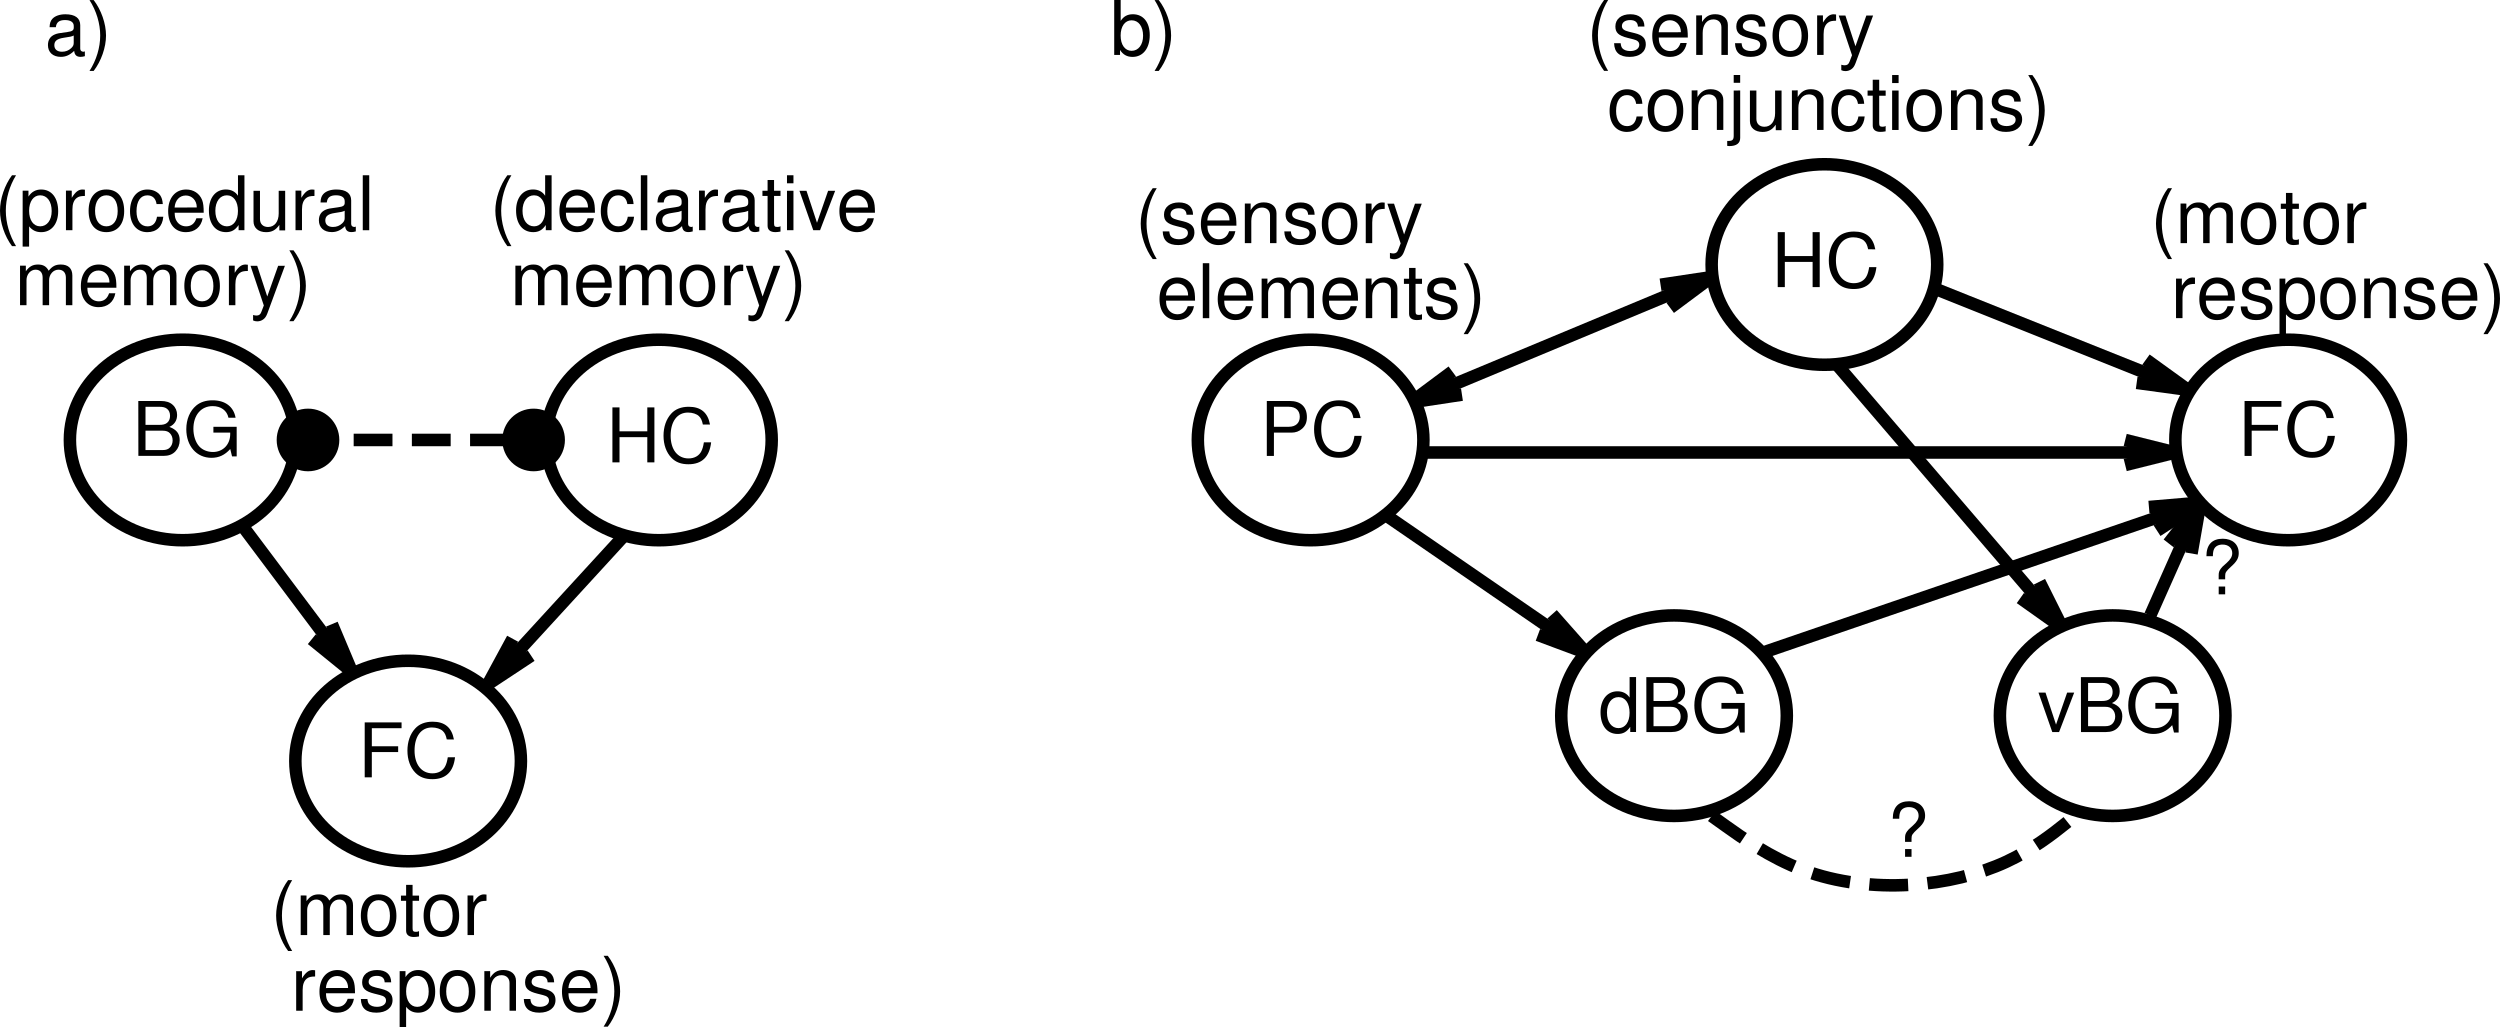 <?xml version="1.0" encoding="ISO-8859-1" standalone="yes"?>
<svg width="386.598" height="158.836">
  <defs> 
    <marker id="ArrowEnd" viewBox="0 0 10 10" refX="0" refY="5" 
     markerUnits="strokeWidth" 
     markerWidth="4" 
     markerHeight="3" 
     orient="auto"> 
        <path d="M 0 0 L 10 5 L 0 10 z" /> 
    </marker>
    <marker id="ArrowStart" viewBox="0 0 10 10" refX="10" refY="5" 
     markerUnits="strokeWidth" 
     markerWidth="4" 
     markerHeight="3" 
     orient="auto"> 
        <path d="M 10 0 L 0 5 L 10 10 z" /> 
    </marker> </defs>
<g>
<path style="stroke:none; fill-rule:evenodd; fill:#000000" d="M 178.254 29.102C 177.117 30.629 176.399 32.746 176.399 34.578C 176.399 36.418 177.113 38.539 178.254 40.062L 178.879 40.062C 177.863 38.398 177.297 36.441 177.297 34.578C 177.297 32.727 177.86 30.758 178.879 29.102L 178.254 29.102z"/>
<path style="stroke:none; fill-rule:evenodd; fill:#000000" d="M 184.492 33.207C 184.481 31.992 183.699 31.305 182.309 31.305C 180.91 31.305 180 32.043 180 33.184C 180 34.145 180.477 34.605 181.887 34.957L 182.774 35.18C 183.43 35.34 183.696 35.59 183.696 36.035C 183.696 36.609 183.129 36.996 182.289 36.996C 181.77 36.996 181.332 36.844 181.09 36.582C 180.942 36.406 180.871 36.227 180.817 35.785L 179.801 35.785C 179.844 37.211 180.629 37.898 182.211 37.898C 183.731 37.898 184.703 37.137 184.703 35.949C 184.703 35.035 184.203 34.527 183.02 34.234L 182.11 34.012C 181.336 33.824 181.008 33.566 181.008 33.133C 181.008 32.57 181.5 32.207 182.281 32.207C 183.051 32.207 183.465 32.551 183.485 33.211L 184.492 33.207z"/>
<path style="stroke:none; fill-rule:evenodd; fill:#000000" d="M 191.199 34.902C 191.199 33.961 191.133 33.395 190.957 32.934C 190.563 31.922 189.633 31.305 188.492 31.305C 186.797 31.305 185.703 32.621 185.703 34.641C 185.703 36.66 186.754 37.902 188.449 37.902C 189.832 37.902 190.793 37.102 191.035 35.754L 190.067 35.754C 189.801 36.574 189.258 37 188.485 37C 187.875 37 187.352 36.723 187.031 36.207C 186.801 35.859 186.723 35.508 186.711 34.902L 191.199 34.902zM 186.699 34.09C 186.778 32.965 187.465 32.23 188.442 32.23C 189.395 32.23 190.125 33.02 190.125 34.02C 190.125 34.039 190.125 34.062 190.113 34.086L 186.699 34.09z"/>
<path style="stroke:none; fill-rule:evenodd; fill:#000000" d="M 192.5 31.477L 192.5 37.598L 193.5 37.598L 193.5 34.188C 193.5 32.926 194.149 32.098 195.145 32.098C 195.91 32.098 196.395 32.57 196.395 33.312L 196.395 37.594L 197.395 37.594L 197.395 32.969C 197.395 31.953 196.633 31.297 195.446 31.297C 194.528 31.297 193.942 31.648 193.399 32.5L 193.399 31.473L 192.5 31.477z"/>
<path style="stroke:none; fill-rule:evenodd; fill:#000000" d="M 203.293 33.207C 203.281 31.992 202.5 31.305 201.11 31.305C 199.711 31.305 198.801 32.043 198.801 33.184C 198.801 34.145 199.278 34.605 200.688 34.957L 201.574 35.18C 202.231 35.34 202.496 35.59 202.496 36.035C 202.496 36.609 201.93 36.996 201.09 36.996C 200.571 36.996 200.133 36.844 199.891 36.582C 199.742 36.406 199.672 36.227 199.617 35.785L 198.602 35.785C 198.645 37.211 199.43 37.898 201.012 37.898C 202.531 37.898 203.504 37.137 203.504 35.949C 203.504 35.035 203.004 34.527 201.821 34.234L 200.91 34.012C 200.137 33.824 199.809 33.566 199.809 33.133C 199.809 32.57 200.301 32.207 201.082 32.207C 201.852 32.207 202.266 32.551 202.285 33.211L 203.293 33.207z"/>
<path style="stroke:none; fill-rule:evenodd; fill:#000000" d="M 207.137 31.301C 205.434 31.301 204.403 32.535 204.403 34.602C 204.403 36.664 205.422 37.898 207.153 37.898C 208.856 37.898 209.903 36.668 209.903 34.648C 209.903 32.523 208.895 31.301 207.141 31.301L 207.137 31.301zM 207.149 32.203C 208.242 32.203 208.899 33.109 208.899 34.637C 208.899 36.082 208.223 37 207.149 37C 206.067 37 205.399 36.098 205.399 34.602C 205.399 33.121 206.063 32.203 207.149 32.203z"/>
<path style="stroke:none; fill-rule:evenodd; fill:#000000" d="M 211.199 31.477L 211.199 37.598L 212.199 37.598L 212.199 34.402C 212.199 33.523 212.418 32.949 212.875 32.605C 213.172 32.383 213.461 32.312 214.129 32.301L 214.129 31.336C 213.969 31.316 213.887 31.305 213.758 31.305C 213.133 31.305 212.656 31.68 212.098 32.59L 212.098 31.48L 211.199 31.477z"/>
<path style="stroke:none; fill-rule:evenodd; fill:#000000" d="M 218.813 31.5L 217.129 36.25L 215.574 31.5L 214.543 31.5L 216.598 37.637L 216.227 38.602C 216.078 39.031 215.856 39.195 215.449 39.195C 215.313 39.195 215.149 39.168 214.938 39.109L 214.938 39.949C 215.133 40.047 215.332 40.094 215.586 40.094C 215.899 40.094 216.235 39.992 216.492 39.805C 216.793 39.586 216.969 39.332 217.153 38.844L 219.86 31.496L 218.813 31.5z"/>
<path style="stroke:none; fill-rule:evenodd; fill:#000000" d="M 184.801 46.5C 184.801 45.559 184.735 44.992 184.559 44.531C 184.164 43.52 183.235 42.902 182.094 42.902C 180.399 42.902 179.305 44.219 179.305 46.238C 179.305 48.258 180.356 49.5 182.051 49.5C 183.434 49.5 184.395 48.699 184.637 47.352L 183.668 47.352C 183.403 48.172 182.86 48.598 182.086 48.598C 181.477 48.598 180.953 48.32 180.633 47.805C 180.403 47.457 180.324 47.105 180.313 46.5L 184.801 46.5zM 180.301 45.691C 180.379 44.566 181.067 43.832 182.043 43.832C 182.996 43.832 183.727 44.621 183.727 45.621C 183.727 45.641 183.727 45.664 183.715 45.688L 180.301 45.691z"/>
<path style="stroke:none; fill-rule:evenodd; fill:#000000" d="M 186 49.203L 187 49.203L 187 40.703L 186 40.703L 186 49.203z"/>
<path style="stroke:none; fill-rule:evenodd; fill:#000000" d="M 193.801 46.5C 193.801 45.559 193.735 44.992 193.559 44.531C 193.164 43.52 192.235 42.902 191.094 42.902C 189.399 42.902 188.305 44.219 188.305 46.238C 188.305 48.258 189.356 49.5 191.051 49.5C 192.434 49.5 193.395 48.699 193.637 47.352L 192.668 47.352C 192.403 48.172 191.86 48.598 191.086 48.598C 190.477 48.598 189.953 48.32 189.633 47.805C 189.403 47.457 189.324 47.105 189.313 46.5L 193.801 46.5zM 189.301 45.691C 189.379 44.566 190.067 43.832 191.043 43.832C 191.996 43.832 192.727 44.621 192.727 45.621C 192.727 45.641 192.727 45.664 192.715 45.688L 189.301 45.691z"/>
<path style="stroke:none; fill-rule:evenodd; fill:#000000" d="M 195.098 43.078L 195.098 49.199L 196.098 49.199L 196.098 45.32C 196.098 44.426 196.723 43.703 197.492 43.703C 198.196 43.703 198.594 44.152 198.594 44.941L 198.594 49.199L 199.594 49.199L 199.594 45.32C 199.594 44.426 200.242 43.703 201.043 43.703C 201.762 43.703 202.188 44.164 202.188 44.941L 202.188 49.199L 203.188 49.199L 203.188 44.609C 203.188 43.512 202.555 42.906 201.41 42.906C 200.594 42.906 200.102 43.156 199.528 43.867C 199.168 43.195 198.676 42.906 197.879 42.906C 197.063 42.906 196.524 43.211 195.996 43.945L 195.996 43.082L 195.098 43.078z"/>
<path style="stroke:none; fill-rule:evenodd; fill:#000000" d="M 210 46.5C 210 45.559 209.934 44.992 209.758 44.531C 209.363 43.52 208.434 42.902 207.293 42.902C 205.598 42.902 204.504 44.219 204.504 46.238C 204.504 48.258 205.555 49.5 207.25 49.5C 208.633 49.5 209.594 48.699 209.836 47.352L 208.867 47.352C 208.602 48.172 208.059 48.598 207.285 48.598C 206.676 48.598 206.153 48.32 205.832 47.805C 205.602 47.457 205.524 47.105 205.512 46.5L 210 46.5zM 205.5 45.691C 205.578 44.566 206.266 43.832 207.242 43.832C 208.196 43.832 208.926 44.621 208.926 45.621C 208.926 45.641 208.926 45.664 208.914 45.688L 205.5 45.691z"/>
<path style="stroke:none; fill-rule:evenodd; fill:#000000" d="M 211.199 43.078L 211.199 49.199L 212.199 49.199L 212.199 45.789C 212.199 44.527 212.848 43.699 213.844 43.699C 214.61 43.699 215.094 44.172 215.094 44.914L 215.094 49.195L 216.094 49.195L 216.094 44.57C 216.094 43.555 215.332 42.898 214.145 42.898C 213.227 42.898 212.641 43.25 212.098 44.102L 212.098 43.074L 211.199 43.078z"/>
<path style="stroke:none; fill-rule:evenodd; fill:#000000" d="M 219.899 43.102L 218.899 43.102L 218.899 41.434L 217.899 41.434L 217.899 43.102L 217.102 43.102L 217.102 43.898L 217.899 43.898L 217.899 48.527C 217.899 49.145 218.324 49.496 219.09 49.496C 219.324 49.496 219.563 49.473 219.895 49.414L 219.895 48.574C 219.77 48.668 219.617 48.699 219.43 48.699C 219.012 48.699 218.899 48.582 218.899 48.145L 218.899 43.902L 219.899 43.902L 219.899 43.102z"/>
<path style="stroke:none; fill-rule:evenodd; fill:#000000" d="M 225.192 44.809C 225.18 43.594 224.399 42.906 223.008 42.906C 221.61 42.906 220.699 43.645 220.699 44.785C 220.699 45.746 221.176 46.207 222.586 46.559L 223.473 46.781C 224.129 46.941 224.395 47.191 224.395 47.637C 224.395 48.211 223.828 48.598 222.989 48.598C 222.469 48.598 222.031 48.445 221.789 48.184C 221.641 48.008 221.571 47.828 221.516 47.387L 220.5 47.387C 220.543 48.812 221.328 49.5 222.91 49.5C 224.43 49.5 225.403 48.738 225.403 47.551C 225.403 46.637 224.903 46.129 223.719 45.836L 222.809 45.613C 222.035 45.426 221.707 45.168 221.707 44.734C 221.707 44.172 222.199 43.809 222.981 43.809C 223.75 43.809 224.164 44.152 224.184 44.812L 225.192 44.809z"/>
<path style="stroke:none; fill-rule:evenodd; fill:#000000" d="M 226.985 51.668C 228.156 50.145 228.895 48.023 228.895 46.195C 228.895 44.355 228.156 42.234 226.985 40.707L 226.34 40.707C 227.403 42.375 227.996 44.332 227.996 46.195C 227.996 48.047 227.406 50.016 226.34 51.668L 226.985 51.668z"/>
<path style="stroke:none; fill-rule:evenodd; fill:#000000" d="M 248.055 0C 246.918 1.527 246.199 3.645 246.199 5.477C 246.199 7.316 246.914 9.438 248.055 10.961L 248.68 10.961C 247.664 9.297 247.098 7.34 247.098 5.477C 247.098 3.625 247.66 1.656 248.68 0L 248.055 0z"/>
<path style="stroke:none; fill-rule:evenodd; fill:#000000" d="M 254.293 4.105C 254.281 2.891 253.5 2.203 252.11 2.203C 250.711 2.203 249.801 2.941 249.801 4.082C 249.801 5.043 250.278 5.504 251.688 5.855L 252.574 6.078C 253.231 6.238 253.496 6.488 253.496 6.934C 253.496 7.508 252.93 7.895 252.09 7.895C 251.571 7.895 251.133 7.742 250.891 7.48C 250.742 7.305 250.672 7.125 250.617 6.684L 249.602 6.684C 249.645 8.109 250.43 8.797 252.012 8.797C 253.531 8.797 254.504 8.035 254.504 6.848C 254.504 5.934 254.004 5.426 252.821 5.133L 251.91 4.91C 251.137 4.723 250.809 4.465 250.809 4.031C 250.809 3.469 251.301 3.105 252.082 3.105C 252.852 3.105 253.266 3.449 253.285 4.109L 254.293 4.105z"/>
<path style="stroke:none; fill-rule:evenodd; fill:#000000" d="M 261 5.801C 261 4.859 260.934 4.293 260.758 3.832C 260.363 2.82 259.434 2.203 258.293 2.203C 256.598 2.203 255.504 3.52 255.504 5.539C 255.504 7.559 256.555 8.801 258.25 8.801C 259.633 8.801 260.594 8 260.836 6.652L 259.867 6.652C 259.602 7.473 259.059 7.898 258.285 7.898C 257.676 7.898 257.153 7.621 256.832 7.105C 256.602 6.758 256.524 6.406 256.512 5.801L 261 5.801zM 256.5 4.988C 256.578 3.863 257.266 3.129 258.242 3.129C 259.196 3.129 259.926 3.918 259.926 4.918C 259.926 4.938 259.926 4.961 259.914 4.984L 256.5 4.988z"/>
<path style="stroke:none; fill-rule:evenodd; fill:#000000" d="M 262.301 2.379L 262.301 8.5L 263.301 8.5L 263.301 5.09C 263.301 3.828 263.949 3 264.946 3C 265.711 3 266.196 3.473 266.196 4.215L 266.196 8.496L 267.196 8.496L 267.196 3.871C 267.196 2.855 266.434 2.199 265.246 2.199C 264.328 2.199 263.742 2.551 263.199 3.402L 263.199 2.375L 262.301 2.379z"/>
<path style="stroke:none; fill-rule:evenodd; fill:#000000" d="M 272.992 4.105C 272.981 2.891 272.199 2.203 270.809 2.203C 269.41 2.203 268.5 2.941 268.5 4.082C 268.5 5.043 268.977 5.504 270.387 5.855L 271.274 6.078C 271.93 6.238 272.196 6.488 272.196 6.934C 272.196 7.508 271.629 7.895 270.789 7.895C 270.27 7.895 269.832 7.742 269.59 7.48C 269.442 7.305 269.371 7.125 269.317 6.684L 268.301 6.684C 268.344 8.109 269.129 8.797 270.711 8.797C 272.231 8.797 273.203 8.035 273.203 6.848C 273.203 5.934 272.703 5.426 271.52 5.133L 270.61 4.91C 269.836 4.723 269.508 4.465 269.508 4.031C 269.508 3.469 270 3.105 270.781 3.105C 271.551 3.105 271.965 3.449 271.985 4.109L 272.992 4.105z"/>
<path style="stroke:none; fill-rule:evenodd; fill:#000000" d="M 276.836 2.203C 275.133 2.203 274.102 3.438 274.102 5.504C 274.102 7.566 275.121 8.801 276.852 8.801C 278.555 8.801 279.602 7.57 279.602 5.551C 279.602 3.426 278.594 2.203 276.84 2.203L 276.836 2.203zM 276.848 3.102C 277.942 3.102 278.598 4.008 278.598 5.535C 278.598 6.98 277.922 7.898 276.848 7.898C 275.766 7.898 275.098 6.996 275.098 5.5C 275.098 4.02 275.762 3.102 276.848 3.102z"/>
<path style="stroke:none; fill-rule:evenodd; fill:#000000" d="M 281 2.379L 281 8.5L 282 8.5L 282 5.305C 282 4.426 282.219 3.852 282.676 3.508C 282.973 3.285 283.262 3.215 283.93 3.203L 283.93 2.238C 283.77 2.219 283.688 2.207 283.559 2.207C 282.934 2.207 282.457 2.582 281.899 3.492L 281.899 2.383L 281 2.379z"/>
<path style="stroke:none; fill-rule:evenodd; fill:#000000" d="M 288.61 2.402L 286.926 7.152L 285.371 2.402L 284.34 2.402L 286.395 8.539L 286.024 9.504C 285.875 9.934 285.653 10.098 285.246 10.098C 285.11 10.098 284.946 10.07 284.735 10.012L 284.735 10.852C 284.93 10.949 285.129 10.996 285.383 10.996C 285.696 10.996 286.031 10.895 286.289 10.707C 286.59 10.488 286.766 10.234 286.949 9.746L 289.656 2.398L 288.61 2.402z"/>
<path style="stroke:none; fill-rule:evenodd; fill:#000000" d="M 253.977 16.055C 253.93 15.445 253.805 15.051 253.574 14.703C 253.16 14.141 252.434 13.805 251.594 13.805C 249.969 13.805 248.906 15.121 248.906 17.164C 248.906 19.145 249.942 20.402 251.582 20.402C 253.024 20.402 253.934 19.52 254.051 18.012L 253.082 18.012C 252.922 19.004 252.426 19.504 251.606 19.504C 250.547 19.504 249.91 18.625 249.91 17.164C 249.91 15.625 250.531 14.707 251.582 14.707C 252.391 14.707 252.895 15.191 253.012 16.059L 253.977 16.055z"/>
<path style="stroke:none; fill-rule:evenodd; fill:#000000" d="M 257.535 13.801C 255.832 13.801 254.801 15.035 254.801 17.102C 254.801 19.164 255.821 20.398 257.551 20.398C 259.254 20.398 260.301 19.168 260.301 17.148C 260.301 15.023 259.293 13.801 257.539 13.801L 257.535 13.801zM 257.551 14.703C 258.645 14.703 259.301 15.609 259.301 17.137C 259.301 18.582 258.625 19.5 257.551 19.5C 256.469 19.5 255.801 18.598 255.801 17.102C 255.801 15.621 256.465 14.703 257.551 14.703z"/>
<path style="stroke:none; fill-rule:evenodd; fill:#000000" d="M 261.598 13.977L 261.598 20.098L 262.598 20.098L 262.598 16.688C 262.598 15.426 263.246 14.598 264.242 14.598C 265.008 14.598 265.492 15.07 265.492 15.812L 265.492 20.094L 266.492 20.094L 266.492 15.469C 266.492 14.453 265.731 13.797 264.543 13.797C 263.625 13.797 263.039 14.148 262.496 15L 262.496 13.973L 261.598 13.977z"/>
<path style="stroke:none; fill-rule:evenodd; fill:#000000" d="M 268.098 14L 268.098 20.992C 268.098 21.598 267.906 21.793 267.321 21.793C 267.289 21.793 267.289 21.793 267.094 21.793L 267.094 22.559C 267.211 22.578 267.27 22.59 267.422 22.59C 268.524 22.59 269.102 22.152 269.102 21.328L 269.102 13.992L 268.098 14zM 269.098 11.602L 268.098 11.602L 268.098 12.801L 269.098 12.801L 269.098 11.602z"/>
<path style="stroke:none; fill-rule:evenodd; fill:#000000" d="M 275.5 20.133L 275.5 14.004L 274.5 14.004L 274.5 17.512C 274.5 18.773 273.856 19.602 272.852 19.602C 272.09 19.602 271.606 19.133 271.606 18.387L 271.606 14.004L 270.606 14.004L 270.606 18.73C 270.606 19.746 271.363 20.402 272.555 20.402C 273.453 20.402 274.028 20.09 274.602 19.281L 274.602 20.133L 275.5 20.133z"/>
<path style="stroke:none; fill-rule:evenodd; fill:#000000" d="M 277.098 13.977L 277.098 20.098L 278.098 20.098L 278.098 16.688C 278.098 15.426 278.746 14.598 279.742 14.598C 280.508 14.598 280.992 15.07 280.992 15.812L 280.992 20.094L 281.992 20.094L 281.992 15.469C 281.992 14.453 281.231 13.797 280.043 13.797C 279.125 13.797 278.539 14.148 277.996 15L 277.996 13.973L 277.098 13.977z"/>
<path style="stroke:none; fill-rule:evenodd; fill:#000000" d="M 288.278 16.055C 288.231 15.445 288.106 15.051 287.875 14.703C 287.461 14.141 286.735 13.805 285.895 13.805C 284.27 13.805 283.207 15.121 283.207 17.164C 283.207 19.145 284.242 20.402 285.883 20.402C 287.324 20.402 288.235 19.52 288.352 18.012L 287.383 18.012C 287.223 19.004 286.727 19.504 285.906 19.504C 284.848 19.504 284.211 18.625 284.211 17.164C 284.211 15.625 284.832 14.707 285.883 14.707C 286.692 14.707 287.196 15.191 287.313 16.059L 288.278 16.055z"/>
<path style="stroke:none; fill-rule:evenodd; fill:#000000" d="M 291.598 14L 290.598 14L 290.598 12.332L 289.598 12.332L 289.598 14L 288.801 14L 288.801 14.797L 289.598 14.797L 289.598 19.426C 289.598 20.043 290.024 20.395 290.789 20.395C 291.024 20.395 291.262 20.371 291.594 20.312L 291.594 19.473C 291.469 19.566 291.317 19.598 291.129 19.598C 290.711 19.598 290.598 19.48 290.598 19.043L 290.598 14.801L 291.598 14.801L 291.598 14z"/>
<path style="stroke:none; fill-rule:evenodd; fill:#000000" d="M 293.598 14L 292.598 14L 292.598 20.098L 293.598 20.098L 293.598 14zM 293.598 11.602L 292.598 11.602L 292.598 12.844L 293.598 12.844L 293.598 11.602z"/>
<path style="stroke:none; fill-rule:evenodd; fill:#000000" d="M 297.535 13.801C 295.832 13.801 294.801 15.035 294.801 17.102C 294.801 19.164 295.821 20.398 297.551 20.398C 299.254 20.398 300.301 19.168 300.301 17.148C 300.301 15.023 299.293 13.801 297.539 13.801L 297.535 13.801zM 297.551 14.703C 298.645 14.703 299.301 15.609 299.301 17.137C 299.301 18.582 298.625 19.5 297.551 19.5C 296.469 19.5 295.801 18.598 295.801 17.102C 295.801 15.621 296.465 14.703 297.551 14.703z"/>
<path style="stroke:none; fill-rule:evenodd; fill:#000000" d="M 301.699 13.977L 301.699 20.098L 302.699 20.098L 302.699 16.688C 302.699 15.426 303.348 14.598 304.344 14.598C 305.11 14.598 305.594 15.07 305.594 15.812L 305.594 20.094L 306.594 20.094L 306.594 15.469C 306.594 14.453 305.832 13.797 304.645 13.797C 303.727 13.797 303.141 14.148 302.598 15L 302.598 13.973L 301.699 13.977z"/>
<path style="stroke:none; fill-rule:evenodd; fill:#000000" d="M 312.492 15.707C 312.481 14.492 311.699 13.805 310.309 13.805C 308.91 13.805 308 14.543 308 15.684C 308 16.645 308.477 17.105 309.887 17.457L 310.774 17.68C 311.43 17.84 311.696 18.09 311.696 18.535C 311.696 19.109 311.129 19.496 310.289 19.496C 309.77 19.496 309.332 19.344 309.09 19.082C 308.942 18.906 308.871 18.727 308.817 18.285L 307.801 18.285C 307.844 19.711 308.629 20.398 310.211 20.398C 311.731 20.398 312.703 19.637 312.703 18.449C 312.703 17.535 312.203 17.027 311.02 16.734L 310.11 16.512C 309.336 16.324 309.008 16.066 309.008 15.633C 309.008 15.07 309.5 14.707 310.281 14.707C 311.051 14.707 311.465 15.051 311.485 15.711L 312.492 15.707z"/>
<path style="stroke:none; fill-rule:evenodd; fill:#000000" d="M 314.285 22.566C 315.457 21.043 316.196 18.922 316.196 17.094C 316.196 15.254 315.457 13.133 314.285 11.605L 313.641 11.605C 314.703 13.273 315.297 15.23 315.297 17.094C 315.297 18.945 314.707 20.914 313.641 22.566L 314.285 22.566z"/>
<path style="stroke:none; fill-rule:evenodd; fill:#000000" d="M 253 104.703L 252 104.703L 252 107.875C 251.594 107.238 250.942 106.902 250.125 106.902C 248.543 106.902 247.504 108.184 247.504 110.145C 247.504 112.219 248.516 113.5 250.156 113.5C 250.992 113.5 251.574 113.18 252.098 112.398L 252.098 113.199L 252.996 113.199L 253 104.703zM 250.278 107.801C 251.328 107.801 251.996 108.746 251.996 110.223C 251.996 111.652 251.321 112.598 250.289 112.598C 249.215 112.598 248.5 111.645 248.5 110.199C 248.5 108.758 249.211 107.801 250.278 107.801z"/>
<path style="stroke:none; fill-rule:evenodd; fill:#000000" d="M 254.598 113.203L 258.465 113.203C 259.274 113.203 259.875 112.984 260.332 112.492C 260.754 112.051 260.989 111.445 260.989 110.781C 260.989 109.758 260.508 109.141 259.387 108.719C 260.172 108.359 260.586 107.73 260.586 106.867C 260.586 106.25 260.352 105.703 259.906 105.305C 259.465 104.898 258.879 104.711 258.055 104.711L 254.586 104.711L 254.598 113.203zM 255.699 108.402L 255.699 105.605L 257.797 105.605C 258.403 105.605 258.739 105.688 259.031 105.918C 259.332 106.156 259.496 106.52 259.496 107.004C 259.496 107.473 259.336 107.848 259.031 108.09C 258.742 108.316 258.403 108.402 257.797 108.402L 255.699 108.402zM 255.699 112.301L 255.699 109.301L 258.36 109.301C 258.887 109.301 259.239 109.43 259.496 109.719C 259.754 109.992 259.895 110.375 259.895 110.805C 259.895 111.223 259.754 111.602 259.496 111.879C 259.239 112.164 258.887 112.297 258.36 112.297L 255.699 112.301z"/>
<path style="stroke:none; fill-rule:evenodd; fill:#000000" d="M 269.801 108.703L 266.203 108.703L 266.203 109.602L 268.801 109.602L 268.801 109.844C 268.801 111.441 267.684 112.598 266.141 112.598C 265.281 112.598 264.504 112.281 264.004 111.723C 263.449 111.109 263.11 110.078 263.11 109.016C 263.11 106.898 264.293 105.504 266.082 105.504C 267.367 105.504 268.297 106.18 268.531 107.297L 269.633 107.297C 269.332 105.59 268.028 104.605 266.082 104.605C 265.047 104.605 264.207 104.871 263.547 105.418C 262.571 106.23 262.012 107.547 262.012 109.074C 262.012 111.68 263.61 113.5 265.906 113.5C 267.059 113.5 267.981 113.066 268.809 112.137L 269.086 113.277L 269.805 113.277L 269.801 108.703z"/>
<path style="stroke:none; fill-rule:evenodd; fill:#000000" d="M 318.414 113.203L 320.75 107.105L 319.66 107.105L 317.942 112.051L 316.317 107.105L 315.227 107.105L 317.363 113.203L 318.414 113.203z"/>
<path style="stroke:none; fill-rule:evenodd; fill:#000000" d="M 321.801 113.203L 325.668 113.203C 326.477 113.203 327.078 112.984 327.535 112.492C 327.957 112.051 328.192 111.445 328.192 110.781C 328.192 109.758 327.711 109.141 326.59 108.719C 327.375 108.359 327.789 107.73 327.789 106.867C 327.789 106.25 327.555 105.703 327.11 105.305C 326.668 104.898 326.082 104.711 325.258 104.711L 321.789 104.711L 321.801 113.203zM 322.899 108.402L 322.899 105.605L 324.996 105.605C 325.602 105.605 325.938 105.688 326.231 105.918C 326.531 106.156 326.696 106.52 326.696 107.004C 326.696 107.473 326.535 107.848 326.231 108.09C 325.942 108.316 325.602 108.402 324.996 108.402L 322.899 108.402zM 322.899 112.301L 322.899 109.301L 325.559 109.301C 326.086 109.301 326.438 109.43 326.696 109.719C 326.953 109.992 327.094 110.375 327.094 110.805C 327.094 111.223 326.953 111.602 326.696 111.879C 326.438 112.164 326.086 112.297 325.559 112.297L 322.899 112.301z"/>
<path style="stroke:none; fill-rule:evenodd; fill:#000000" d="M 336.899 108.703L 333.301 108.703L 333.301 109.602L 335.899 109.602L 335.899 109.844C 335.899 111.441 334.781 112.598 333.239 112.598C 332.379 112.598 331.602 112.281 331.102 111.723C 330.547 111.109 330.207 110.078 330.207 109.016C 330.207 106.898 331.391 105.504 333.18 105.504C 334.465 105.504 335.395 106.18 335.629 107.297L 336.731 107.297C 336.43 105.59 335.125 104.605 333.18 104.605C 332.145 104.605 331.305 104.871 330.645 105.418C 329.668 106.23 329.11 107.547 329.11 109.074C 329.11 111.68 330.707 113.5 333.004 113.5C 334.156 113.5 335.078 113.066 335.906 112.137L 336.184 113.277L 336.903 113.277L 336.899 108.703z"/>
<path style="stroke:none; fill-rule:evenodd; fill:#000000" d="M 197 66.902L 199.696 66.902C 200.363 66.902 200.895 66.707 201.356 66.297C 201.871 65.832 202.098 65.285 202.098 64.504C 202.098 62.906 201.145 62.008 199.446 62.008L 195.899 62.008L 195.899 70.508L 196.996 70.508L 197 66.902zM 197 66L 197 62.902L 199.309 62.902C 200.367 62.902 200.996 63.48 200.996 64.449C 200.996 65.414 200.367 65.996 199.309 65.996L 197 66z"/>
<path style="stroke:none; fill-rule:evenodd; fill:#000000" d="M 210.399 64.652C 210.059 62.805 208.981 61.902 207.106 61.902C 205.961 61.902 205.031 62.262 204.403 62.961C 203.629 63.797 203.207 65.008 203.207 66.383C 203.207 67.777 203.641 68.98 204.446 69.805C 205.098 70.477 205.946 70.793 207.055 70.793C 209.141 70.793 210.313 69.668 210.571 67.402L 209.449 67.402C 209.356 68.004 209.239 68.414 209.067 68.762C 208.719 69.48 207.992 69.891 207.078 69.891C 205.383 69.891 204.309 68.52 204.309 66.367C 204.309 64.156 205.336 62.797 206.989 62.797C 207.676 62.797 208.321 63.008 208.672 63.34C 208.985 63.633 209.16 64 209.289 64.645L 210.399 64.652z"/>
<path style="stroke:#000000; stroke-width:1.938; fill:none" d="M 220.113 68.035C 220.113 59.473 212.305 52.531 202.672 52.531C 193.039 52.531 185.231 59.469 185.231 68.035C 185.231 76.594 193.039 83.539 202.672 83.539C 212.305 83.539 220.113 76.602 220.113 68.035"/>
<path style="stroke:none; fill-rule:evenodd; fill:#000000" d="M 280.301 40.5L 280.301 44.398L 281.399 44.398L 281.399 35.898L 280.301 35.898L 280.301 39.598L 276.004 39.598L 276.004 35.898L 274.906 35.898L 274.906 44.398L 276.004 44.398L 276.004 40.5L 280.301 40.5z"/>
<path style="stroke:none; fill-rule:evenodd; fill:#000000" d="M 289.996 38.555C 289.656 36.707 288.578 35.805 286.703 35.805C 285.559 35.805 284.629 36.164 284 36.863C 283.227 37.699 282.805 38.91 282.805 40.285C 282.805 41.68 283.239 42.883 284.043 43.707C 284.696 44.379 285.543 44.695 286.653 44.695C 288.739 44.695 289.91 43.57 290.168 41.305L 289.047 41.305C 288.953 41.906 288.836 42.316 288.664 42.664C 288.317 43.383 287.59 43.793 286.676 43.793C 284.981 43.793 283.906 42.422 283.906 40.27C 283.906 38.059 284.934 36.699 286.586 36.699C 287.274 36.699 287.918 36.91 288.27 37.242C 288.582 37.535 288.758 37.902 288.887 38.547L 289.996 38.555z"/>
<path style="stroke:#000000; stroke-width:1.938; fill:none" d="M 299.571 40.902C 299.571 32.34 291.762 25.398 282.129 25.398C 272.496 25.398 264.688 32.336 264.688 40.902C 264.688 49.461 272.496 56.406 282.129 56.406C 291.762 56.406 299.571 49.469 299.571 40.902"/>
<path style="stroke:#000000; stroke-width:1.938; fill:none" d="M 276.313 110.672C 276.313 102.109 268.504 95.168 258.871 95.168C 249.239 95.168 241.43 102.105 241.43 110.672C 241.43 119.23 249.239 126.176 258.871 126.176C 268.504 126.176 276.313 119.238 276.313 110.672"/>
<path style="stroke:#000000; stroke-width:1.938; fill:none" d="M 344.145 110.672C 344.145 102.109 336.336 95.168 326.703 95.168C 317.071 95.168 309.262 102.105 309.262 110.672C 309.262 119.23 317.071 126.176 326.703 126.176C 336.336 126.176 344.145 119.238 344.145 110.672"/>
<path style="stroke:#000000; stroke-width:1.938; fill:none" d="M 371.278 68.035C 371.278 59.473 363.469 52.531 353.836 52.531C 344.203 52.531 336.395 59.469 336.395 68.035C 336.395 76.594 344.203 83.539 353.836 83.539C 363.469 83.539 371.278 76.602 371.278 68.035"/>
<path style="stroke:none; fill-rule:evenodd; fill:#000000" d="M 348.199 66.602L 352.27 66.602L 352.27 65.703L 348.199 65.703L 348.199 62.906L 352.797 62.906L 352.797 62.008L 347.098 62.008L 347.098 70.508L 348.196 70.508L 348.199 66.602z"/>
<path style="stroke:none; fill-rule:evenodd; fill:#000000" d="M 360.899 64.652C 360.559 62.805 359.481 61.902 357.606 61.902C 356.461 61.902 355.531 62.262 354.903 62.961C 354.129 63.797 353.707 65.008 353.707 66.383C 353.707 67.777 354.141 68.98 354.946 69.805C 355.598 70.477 356.446 70.793 357.555 70.793C 359.641 70.793 360.813 69.668 361.071 67.402L 359.949 67.402C 359.856 68.004 359.739 68.414 359.567 68.762C 359.219 69.48 358.492 69.891 357.578 69.891C 355.883 69.891 354.809 68.52 354.809 66.367C 354.809 64.156 355.836 62.797 357.489 62.797C 358.176 62.797 358.821 63.008 359.172 63.34C 359.485 63.633 359.66 64 359.789 64.645L 360.899 64.652z"/>
<path style="stroke:none; fill-rule:evenodd; fill:#000000" d="M 335.254 29.102C 334.117 30.629 333.399 32.746 333.399 34.578C 333.399 36.418 334.113 38.539 335.254 40.062L 335.879 40.062C 334.863 38.398 334.297 36.441 334.297 34.578C 334.297 32.727 334.86 30.758 335.879 29.102L 335.254 29.102z"/>
<path style="stroke:none; fill-rule:evenodd; fill:#000000" d="M 337.199 31.477L 337.199 37.598L 338.199 37.598L 338.199 33.719C 338.199 32.824 338.824 32.102 339.594 32.102C 340.297 32.102 340.696 32.551 340.696 33.34L 340.696 37.598L 341.696 37.598L 341.696 33.719C 341.696 32.824 342.344 32.102 343.145 32.102C 343.863 32.102 344.289 32.562 344.289 33.34L 344.289 37.598L 345.289 37.598L 345.289 33.008C 345.289 31.91 344.656 31.305 343.512 31.305C 342.696 31.305 342.203 31.555 341.629 32.266C 341.27 31.594 340.778 31.305 339.981 31.305C 339.164 31.305 338.625 31.609 338.098 32.344L 338.098 31.48L 337.199 31.477z"/>
<path style="stroke:none; fill-rule:evenodd; fill:#000000" d="M 349.239 31.301C 347.535 31.301 346.504 32.535 346.504 34.602C 346.504 36.664 347.524 37.898 349.254 37.898C 350.957 37.898 352.004 36.668 352.004 34.648C 352.004 32.523 350.996 31.301 349.242 31.301L 349.239 31.301zM 349.25 32.203C 350.344 32.203 351 33.109 351 34.637C 351 36.082 350.324 37 349.25 37C 348.168 37 347.5 36.098 347.5 34.602C 347.5 33.121 348.164 32.203 349.25 32.203z"/>
<path style="stroke:none; fill-rule:evenodd; fill:#000000" d="M 355.5 31.5L 354.5 31.5L 354.5 29.832L 353.5 29.832L 353.5 31.5L 352.703 31.5L 352.703 32.297L 353.5 32.297L 353.5 36.926C 353.5 37.543 353.926 37.895 354.692 37.895C 354.926 37.895 355.164 37.871 355.496 37.812L 355.496 36.973C 355.371 37.066 355.219 37.098 355.031 37.098C 354.613 37.098 354.5 36.98 354.5 36.543L 354.5 32.301L 355.5 32.301L 355.5 31.5z"/>
<path style="stroke:none; fill-rule:evenodd; fill:#000000" d="M 358.938 31.301C 357.235 31.301 356.203 32.535 356.203 34.602C 356.203 36.664 357.223 37.898 358.953 37.898C 360.656 37.898 361.703 36.668 361.703 34.648C 361.703 32.523 360.696 31.301 358.942 31.301L 358.938 31.301zM 358.949 32.203C 360.043 32.203 360.699 33.109 360.699 34.637C 360.699 36.082 360.024 37 358.949 37C 357.867 37 357.199 36.098 357.199 34.602C 357.199 33.121 357.863 32.203 358.949 32.203z"/>
<path style="stroke:none; fill-rule:evenodd; fill:#000000" d="M 363 31.477L 363 37.598L 364 37.598L 364 34.402C 364 33.523 364.219 32.949 364.676 32.605C 364.973 32.383 365.262 32.312 365.93 32.301L 365.93 31.336C 365.77 31.316 365.688 31.305 365.559 31.305C 364.934 31.305 364.457 31.68 363.899 32.59L 363.899 31.48L 363 31.477z"/>
<path style="stroke:none; fill-rule:evenodd; fill:#000000" d="M 336.5 43.078L 336.5 49.199L 337.5 49.199L 337.5 46.004C 337.5 45.125 337.719 44.551 338.176 44.207C 338.473 43.984 338.762 43.914 339.43 43.902L 339.43 42.938C 339.27 42.918 339.188 42.906 339.059 42.906C 338.434 42.906 337.957 43.281 337.399 44.191L 337.399 43.082L 336.5 43.078z"/>
<path style="stroke:none; fill-rule:evenodd; fill:#000000" d="M 345.598 46.5C 345.598 45.559 345.531 44.992 345.356 44.531C 344.961 43.52 344.031 42.902 342.891 42.902C 341.196 42.902 340.102 44.219 340.102 46.238C 340.102 48.258 341.153 49.5 342.848 49.5C 344.231 49.5 345.192 48.699 345.434 47.352L 344.465 47.352C 344.199 48.172 343.656 48.598 342.883 48.598C 342.274 48.598 341.75 48.32 341.43 47.805C 341.199 47.457 341.121 47.105 341.11 46.5L 345.598 46.5zM 341.098 45.691C 341.176 44.566 341.863 43.832 342.84 43.832C 343.793 43.832 344.524 44.621 344.524 45.621C 344.524 45.641 344.524 45.664 344.512 45.688L 341.098 45.691z"/>
<path style="stroke:none; fill-rule:evenodd; fill:#000000" d="M 351.192 44.809C 351.18 43.594 350.399 42.906 349.008 42.906C 347.61 42.906 346.699 43.645 346.699 44.785C 346.699 45.746 347.176 46.207 348.586 46.559L 349.473 46.781C 350.129 46.941 350.395 47.191 350.395 47.637C 350.395 48.211 349.828 48.598 348.989 48.598C 348.469 48.598 348.031 48.445 347.789 48.184C 347.641 48.008 347.571 47.828 347.516 47.387L 346.5 47.387C 346.543 48.812 347.328 49.5 348.91 49.5C 350.43 49.5 351.403 48.738 351.403 47.551C 351.403 46.637 350.903 46.129 349.719 45.836L 348.809 45.613C 348.035 45.426 347.707 45.168 347.707 44.734C 347.707 44.172 348.199 43.809 348.981 43.809C 349.75 43.809 350.164 44.152 350.184 44.812L 351.192 44.809z"/>
<path style="stroke:none; fill-rule:evenodd; fill:#000000" d="M 352.5 51.738L 353.5 51.738L 353.5 48.605C 354.012 49.227 354.586 49.504 355.379 49.504C 356.953 49.504 357.996 48.227 357.996 46.266C 357.996 44.203 356.989 42.906 355.36 42.906C 354.528 42.906 353.86 43.277 353.403 44.004L 353.403 43.082L 352.504 43.082L 352.5 51.738zM 355.211 43.801C 356.289 43.801 356.992 44.758 356.992 46.234C 356.992 47.641 356.278 48.598 355.211 48.598C 354.18 48.598 353.5 47.652 353.5 46.199C 353.5 44.746 354.18 43.801 355.211 43.801z"/>
<path style="stroke:none; fill-rule:evenodd; fill:#000000" d="M 361.535 42.902C 359.832 42.902 358.801 44.137 358.801 46.203C 358.801 48.266 359.821 49.5 361.551 49.5C 363.254 49.5 364.301 48.27 364.301 46.25C 364.301 44.125 363.293 42.902 361.539 42.902L 361.535 42.902zM 361.551 43.801C 362.645 43.801 363.301 44.707 363.301 46.234C 363.301 47.68 362.625 48.598 361.551 48.598C 360.469 48.598 359.801 47.695 359.801 46.199C 359.801 44.719 360.465 43.801 361.551 43.801z"/>
<path style="stroke:none; fill-rule:evenodd; fill:#000000" d="M 365.598 43.078L 365.598 49.199L 366.598 49.199L 366.598 45.789C 366.598 44.527 367.246 43.699 368.242 43.699C 369.008 43.699 369.492 44.172 369.492 44.914L 369.492 49.195L 370.492 49.195L 370.492 44.57C 370.492 43.555 369.731 42.898 368.543 42.898C 367.625 42.898 367.039 43.25 366.496 44.102L 366.496 43.074L 365.598 43.078z"/>
<path style="stroke:none; fill-rule:evenodd; fill:#000000" d="M 376.391 44.809C 376.379 43.594 375.598 42.906 374.207 42.906C 372.809 42.906 371.899 43.645 371.899 44.785C 371.899 45.746 372.375 46.207 373.785 46.559L 374.672 46.781C 375.328 46.941 375.594 47.191 375.594 47.637C 375.594 48.211 375.028 48.598 374.188 48.598C 373.668 48.598 373.231 48.445 372.989 48.184C 372.84 48.008 372.77 47.828 372.715 47.387L 371.699 47.387C 371.742 48.812 372.528 49.5 374.11 49.5C 375.629 49.5 376.602 48.738 376.602 47.551C 376.602 46.637 376.102 46.129 374.918 45.836L 374.008 45.613C 373.235 45.426 372.906 45.168 372.906 44.734C 372.906 44.172 373.399 43.809 374.18 43.809C 374.949 43.809 375.363 44.152 375.383 44.812L 376.391 44.809z"/>
<path style="stroke:none; fill-rule:evenodd; fill:#000000" d="M 383.098 46.5C 383.098 45.559 383.031 44.992 382.856 44.531C 382.461 43.52 381.531 42.902 380.391 42.902C 378.696 42.902 377.602 44.219 377.602 46.238C 377.602 48.258 378.653 49.5 380.348 49.5C 381.731 49.5 382.692 48.699 382.934 47.352L 381.965 47.352C 381.699 48.172 381.156 48.598 380.383 48.598C 379.774 48.598 379.25 48.32 378.93 47.805C 378.699 47.457 378.621 47.105 378.61 46.5L 383.098 46.5zM 378.598 45.691C 378.676 44.566 379.363 43.832 380.34 43.832C 381.293 43.832 382.024 44.621 382.024 45.621C 382.024 45.641 382.024 45.664 382.012 45.688L 378.598 45.691z"/>
<path style="stroke:none; fill-rule:evenodd; fill:#000000" d="M 384.688 51.668C 385.86 50.145 386.598 48.023 386.598 46.195C 386.598 44.355 385.86 42.234 384.688 40.707L 384.043 40.707C 385.106 42.375 385.699 44.332 385.699 46.195C 385.699 48.047 385.11 50.016 384.043 51.668L 384.688 51.668z"/>
<path style="stroke:#000000; stroke-width:1.938; fill:none" d="M 218.176 62.223L 264.688 42.844"/>
<path style="stroke:#000000; stroke-width:1.938; fill:none" d="M 226.074 61.027L 218.176 62.219L 224.582 57.449"/>
<path style="stroke:#000000; stroke-width:1.938; fill:none" d="M 256.785 44.035L 264.684 42.844L 258.278 47.613"/>
<path style="stroke:#000000; stroke-width:1.938; fill:none" d="M 220.113 69.973L 336.391 69.973"/>
<path style="stroke:#000000; stroke-width:1.938; fill:none" d="M 328.641 68.035L 336.391 69.973L 328.641 71.91"/>
<path style="stroke:#000000; stroke-width:1.938; fill:none" d="M 299.571 44.777L 338.328 60.281"/>
<path style="stroke:#000000; stroke-width:1.938; fill:none" d="M 331.852 55.605L 338.328 60.281L 330.414 59.203"/>
<path style="stroke:#000000; stroke-width:1.938; fill:none" d="M 284.067 56.406L 318.949 97.102"/>
<path style="stroke:#000000; stroke-width:1.938; fill:none" d="M 315.375 89.957L 318.946 97.102L 312.43 92.477"/>
<path style="stroke:#000000; stroke-width:1.938; fill:none" d="M 214.297 79.664L 245.305 100.98"/>
<path style="stroke:#000000; stroke-width:1.938; fill:none" d="M 240.016 94.992L 245.305 100.977L 237.821 98.184"/>
<path style="stroke:#000000; stroke-width:1.938; fill:none" d="M 272.438 100.98L 340.266 77.727"/>
<path style="stroke:#000000; stroke-width:1.938; fill:none" d="M 332.309 78.406L 340.27 77.727L 333.567 82.07"/>
<path style="stroke:#000000; stroke-width:1.938; fill:none" d="M 332.516 95.168L 340.266 77.727"/>
<path style="stroke:#000000; stroke-width:1.938; fill:none" d="M 335.348 84.023L 340.266 77.727L 338.891 85.594"/>
<path style="stroke:#000000; stroke-dasharray:6,3; stroke-width:1.938; fill:none" d="M 264.688 126.176C 264.688 126.176 264.688 126.176 266.946 127.789C 269.203 129.402 273.727 132.633 278.895 134.57C 284.063 136.508 289.875 137.152 295.367 136.828C 300.856 136.508 306.024 135.215 310.223 133.277C 314.418 131.34 317.649 128.758 319.266 127.465C 320.879 126.176 320.879 126.176 320.879 126.176"/>
<path style="stroke:none; fill-rule:evenodd; fill:#000000" d="M 295.598 130.188L 295.598 129.645C 295.598 129.137 295.727 128.941 296.524 128.207C 297.403 127.422 297.696 126.898 297.696 126.133C 297.696 124.777 296.735 123.906 295.231 123.906C 293.567 123.906 292.699 124.828 292.699 126.609L 293.699 126.609C 293.699 126.078 293.758 125.754 293.895 125.477C 294.113 125.051 294.582 124.809 295.199 124.809C 296.098 124.809 296.692 125.34 296.692 126.129C 296.692 126.66 296.434 127.113 295.813 127.66C 295.121 128.273 295.121 128.273 294.922 128.539C 294.68 128.863 294.594 129.129 294.594 129.547L 294.594 130.184L 295.598 130.188zM 295.598 131.301L 294.598 131.301L 294.598 132.5L 295.598 132.5L 295.598 131.301z"/>
<path style="stroke:none; fill-rule:evenodd; fill:#000000" d="M 344.098 89.59L 344.098 89.047C 344.098 88.539 344.227 88.344 345.024 87.609C 345.903 86.824 346.196 86.301 346.196 85.535C 346.196 84.18 345.235 83.309 343.731 83.309C 342.067 83.309 341.199 84.231 341.199 86.012L 342.199 86.012C 342.199 85.481 342.258 85.156 342.395 84.879C 342.613 84.453 343.082 84.211 343.699 84.211C 344.598 84.211 345.192 84.742 345.192 85.531C 345.192 86.062 344.934 86.516 344.313 87.062C 343.621 87.676 343.621 87.676 343.422 87.941C 343.18 88.266 343.094 88.531 343.094 88.949L 343.094 89.586L 344.098 89.59zM 344.098 90.703L 343.098 90.703L 343.098 91.902L 344.098 91.902L 344.098 90.703z"/>
<path style="stroke:#000000; stroke-width:1.938; fill:none" d="M 45.691 68.035C 45.691 59.473 37.883 52.531 28.25 52.531C 18.617 52.531 10.809 59.469 10.809 68.035C 10.809 76.594 18.617 83.539 28.25 83.539C 37.883 83.539 45.691 76.602 45.691 68.035"/>
<path style="stroke:none; fill-rule:evenodd; fill:#000000" d="M 100.098 67.602L 100.098 71.5L 101.196 71.5L 101.196 63L 100.098 63L 100.098 66.699L 95.801 66.699L 95.801 63L 94.703 63L 94.703 71.5L 95.801 71.5L 95.801 67.602L 100.098 67.602z"/>
<path style="stroke:none; fill-rule:evenodd; fill:#000000" d="M 109.797 65.652C 109.457 63.805 108.379 62.902 106.504 62.902C 105.36 62.902 104.43 63.262 103.801 63.961C 103.028 64.797 102.606 66.008 102.606 67.383C 102.606 68.777 103.039 69.98 103.844 70.805C 104.496 71.477 105.344 71.793 106.453 71.793C 108.539 71.793 109.711 70.668 109.969 68.402L 108.848 68.402C 108.754 69.004 108.637 69.414 108.465 69.762C 108.117 70.48 107.391 70.891 106.477 70.891C 104.781 70.891 103.707 69.52 103.707 67.367C 103.707 65.156 104.735 63.797 106.387 63.797C 107.074 63.797 107.719 64.008 108.071 64.34C 108.383 64.633 108.559 65 108.688 65.645L 109.797 65.652z"/>
<path style="stroke:#000000; stroke-width:1.938; fill:none" d="M 119.336 68.035C 119.336 59.473 111.528 52.531 101.895 52.531C 92.262 52.531 84.453 59.469 84.453 68.035C 84.453 76.594 92.262 83.539 101.895 83.539C 111.528 83.539 119.336 76.602 119.336 68.035"/>
<path style="stroke:#000000; stroke-dasharray:6,3; stroke-width:1.938; fill:none" d="M 45.691 68.035L 84.449 68.035"/>
<path style="stroke:none; fill-rule:evenodd; fill:#000000" d="M 51.504 68.035C 51.504 65.895 49.77 64.16 47.629 64.16C 45.488 64.16 43.754 65.895 43.754 68.035C 43.754 70.176 45.488 71.91 47.629 71.91C 49.77 71.91 51.504 70.176 51.504 68.035"/>
<path style="stroke:#000000; stroke-width:1.938; fill:none" d="M 51.504 68.035C 51.504 65.895 49.77 64.16 47.629 64.16C 45.488 64.16 43.754 65.895 43.754 68.035C 43.754 70.176 45.488 71.91 47.629 71.91C 49.77 71.91 51.504 70.176 51.504 68.035"/>
<path style="stroke:none; fill-rule:evenodd; fill:#000000" d="M 86.391 68.035C 86.391 65.895 84.656 64.16 82.516 64.16C 80.375 64.16 78.641 65.895 78.641 68.035C 78.641 70.176 80.375 71.91 82.516 71.91C 84.656 71.91 86.391 70.176 86.391 68.035"/>
<path style="stroke:#000000; stroke-width:1.938; fill:none" d="M 86.391 68.035C 86.391 65.895 84.656 64.16 82.516 64.16C 80.375 64.16 78.641 65.895 78.641 68.035C 78.641 70.176 80.375 71.91 82.516 71.91C 84.656 71.91 86.391 70.176 86.391 68.035"/>
<path style="stroke:none; fill-rule:evenodd; fill:#000000" d="M 13.121 7.934C 13.02 8 12.973 8 12.918 8C 12.59 8 12.406 7.824 12.406 7.52L 12.406 3.891C 12.406 2.797 11.613 2.207 10.113 2.207C 9.23 2.207 8.496 2.465 8.086 2.926C 7.809 3.242 7.691 3.598 7.668 4.211L 8.637 4.211C 8.715 3.449 9.156 3.102 10.055 3.102C 10.918 3.102 11.406 3.43 11.406 4.016L 11.406 4.273C 11.406 4.684 11.164 4.859 10.406 4.953C 9.047 5.129 8.84 5.176 8.473 5.328C 7.774 5.621 7.414 6.172 7.414 6.973C 7.414 8.086 8.18 8.793 9.406 8.793C 10.172 8.793 10.785 8.52 11.469 7.867C 11.535 8.504 11.836 8.793 12.465 8.793C 12.66 8.793 12.812 8.77 13.125 8.688L 13.121 7.934zM 11.399 6.621C 11.399 6.957 11.309 7.16 11.02 7.438C 10.629 7.809 10.156 8 9.59 8C 8.84 8 8.402 7.629 8.402 6.992C 8.402 6.332 8.828 5.996 9.855 5.84C 10.871 5.699 11.078 5.648 11.399 5.492L 11.399 6.621z"/>
<path style="stroke:none; fill-rule:evenodd; fill:#000000" d="M 14.484 10.969C 15.656 9.445 16.395 7.324 16.395 5.496C 16.395 3.656 15.656 1.535 14.484 0.008L 13.84 0.008C 14.902 1.676 15.496 3.633 15.496 5.496C 15.496 7.348 14.906 9.316 13.84 10.969L 14.484 10.969z"/>
<path style="stroke:none; fill-rule:evenodd; fill:#000000" d="M 172.301 0L 172.301 8.5L 173.199 8.5L 173.199 7.723C 173.664 8.453 174.285 8.801 175.137 8.801C 176.746 8.801 177.797 7.477 177.797 5.434C 177.797 3.441 176.797 2.203 175.188 2.203C 174.352 2.203 173.754 2.527 173.301 3.234L 173.301 0.004L 172.301 0zM 174.989 3.141C 176.067 3.141 176.766 4.082 176.766 5.535C 176.766 6.918 176.047 7.859 174.989 7.859C 173.969 7.859 173.293 6.93 173.293 5.5C 173.293 4.07 173.965 3.141 174.989 3.141z"/>
<path style="stroke:none; fill-rule:evenodd; fill:#000000" d="M 179.188 10.969C 180.36 9.445 181.098 7.324 181.098 5.496C 181.098 3.656 180.36 1.535 179.188 0.008L 178.543 0.008C 179.606 1.676 180.199 3.633 180.199 5.496C 180.199 7.348 179.61 9.316 178.543 10.969L 179.188 10.969z"/>
<path style="stroke:#000000; stroke-width:1.938; fill:none" d="M 80.555 117.684C 80.555 109.121 72.746 102.18 63.113 102.18C 53.48 102.18 45.672 109.117 45.672 117.684C 45.672 126.242 53.48 133.188 63.113 133.188C 72.746 133.188 80.555 126.25 80.555 117.684"/>
<path style="stroke:none; fill-rule:evenodd; fill:#000000" d="M 57.5 116.301L 61.57 116.301L 61.57 115.402L 57.5 115.402L 57.5 112.605L 62.098 112.605L 62.098 111.707L 56.398 111.707L 56.398 120.207L 57.496 120.207L 57.5 116.301z"/>
<path style="stroke:none; fill-rule:evenodd; fill:#000000" d="M 70.195 114.352C 69.856 112.504 68.777 111.602 66.902 111.602C 65.758 111.602 64.828 111.961 64.199 112.66C 63.426 113.496 63.004 114.707 63.004 116.082C 63.004 117.477 63.438 118.68 64.242 119.504C 64.895 120.176 65.742 120.492 66.852 120.492C 68.938 120.492 70.109 119.367 70.367 117.102L 69.246 117.102C 69.152 117.703 69.035 118.113 68.863 118.461C 68.516 119.18 67.789 119.59 66.875 119.59C 65.18 119.59 64.106 118.219 64.106 116.066C 64.106 113.855 65.133 112.496 66.785 112.496C 67.473 112.496 68.117 112.707 68.469 113.039C 68.781 113.332 68.957 113.699 69.086 114.344L 70.195 114.352z"/>
<path style="stroke:none; fill-rule:evenodd; fill:#000000" d="M 44.555 136.102C 43.418 137.629 42.699 139.746 42.699 141.578C 42.699 143.418 43.414 145.539 44.555 147.062L 45.18 147.062C 44.164 145.398 43.598 143.441 43.598 141.578C 43.598 139.727 44.16 137.758 45.18 136.102L 44.555 136.102z"/>
<path style="stroke:none; fill-rule:evenodd; fill:#000000" d="M 46.5 138.477L 46.5 144.598L 47.5 144.598L 47.5 140.719C 47.5 139.824 48.125 139.102 48.895 139.102C 49.598 139.102 49.996 139.551 49.996 140.34L 49.996 144.598L 50.996 144.598L 50.996 140.719C 50.996 139.824 51.645 139.102 52.445 139.102C 53.164 139.102 53.59 139.562 53.59 140.34L 53.59 144.598L 54.59 144.598L 54.59 140.008C 54.59 138.91 53.957 138.305 52.812 138.305C 51.996 138.305 51.504 138.555 50.93 139.266C 50.57 138.594 50.078 138.305 49.281 138.305C 48.465 138.305 47.926 138.609 47.398 139.344L 47.398 138.48L 46.5 138.477z"/>
<path style="stroke:none; fill-rule:evenodd; fill:#000000" d="M 58.535 138.301C 56.832 138.301 55.801 139.535 55.801 141.602C 55.801 143.664 56.82 144.898 58.551 144.898C 60.254 144.898 61.301 143.668 61.301 141.648C 61.301 139.523 60.293 138.301 58.539 138.301L 58.535 138.301zM 58.551 139.203C 59.645 139.203 60.301 140.109 60.301 141.637C 60.301 143.082 59.625 144 58.551 144C 57.469 144 56.801 143.098 56.801 141.602C 56.801 140.121 57.465 139.203 58.551 139.203z"/>
<path style="stroke:none; fill-rule:evenodd; fill:#000000" d="M 64.801 138.5L 63.801 138.5L 63.801 136.832L 62.801 136.832L 62.801 138.5L 62.004 138.5L 62.004 139.297L 62.801 139.297L 62.801 143.926C 62.801 144.543 63.227 144.895 63.992 144.895C 64.227 144.895 64.465 144.871 64.797 144.812L 64.797 143.973C 64.672 144.066 64.52 144.098 64.332 144.098C 63.914 144.098 63.801 143.98 63.801 143.543L 63.801 139.301L 64.801 139.301L 64.801 138.5z"/>
<path style="stroke:none; fill-rule:evenodd; fill:#000000" d="M 68.238 138.301C 66.535 138.301 65.504 139.535 65.504 141.602C 65.504 143.664 66.523 144.898 68.254 144.898C 69.957 144.898 71.004 143.668 71.004 141.648C 71.004 139.523 69.996 138.301 68.242 138.301L 68.238 138.301zM 68.25 139.203C 69.344 139.203 70 140.109 70 141.637C 70 143.082 69.324 144 68.25 144C 67.168 144 66.5 143.098 66.5 141.602C 66.5 140.121 67.164 139.203 68.25 139.203z"/>
<path style="stroke:none; fill-rule:evenodd; fill:#000000" d="M 72.301 138.477L 72.301 144.598L 73.301 144.598L 73.301 141.402C 73.301 140.523 73.52 139.949 73.977 139.605C 74.273 139.383 74.562 139.312 75.231 139.301L 75.231 138.336C 75.07 138.316 74.988 138.305 74.859 138.305C 74.234 138.305 73.758 138.68 73.199 139.59L 73.199 138.48L 72.301 138.477z"/>
<path style="stroke:none; fill-rule:evenodd; fill:#000000" d="M 45.801 150.18L 45.801 156.301L 46.801 156.301L 46.801 153.105C 46.801 152.227 47.02 151.652 47.477 151.309C 47.773 151.086 48.062 151.016 48.73 151.004L 48.73 150.039C 48.57 150.02 48.488 150.008 48.359 150.008C 47.734 150.008 47.258 150.383 46.699 151.293L 46.699 150.184L 45.801 150.18z"/>
<path style="stroke:none; fill-rule:evenodd; fill:#000000" d="M 54.898 153.602C 54.898 152.66 54.832 152.094 54.656 151.633C 54.262 150.621 53.332 150.004 52.191 150.004C 50.496 150.004 49.402 151.32 49.402 153.34C 49.402 155.359 50.453 156.602 52.148 156.602C 53.531 156.602 54.492 155.801 54.734 154.453L 53.766 154.453C 53.5 155.273 52.957 155.699 52.184 155.699C 51.574 155.699 51.051 155.422 50.73 154.906C 50.5 154.559 50.422 154.207 50.41 153.602L 54.898 153.602zM 50.398 152.789C 50.477 151.664 51.164 150.93 52.141 150.93C 53.094 150.93 53.824 151.719 53.824 152.719C 53.824 152.738 53.824 152.762 53.812 152.785L 50.398 152.789z"/>
<path style="stroke:none; fill-rule:evenodd; fill:#000000" d="M 60.492 151.906C 60.48 150.691 59.699 150.004 58.309 150.004C 56.91 150.004 56 150.742 56 151.883C 56 152.844 56.477 153.305 57.887 153.656L 58.773 153.879C 59.43 154.039 59.695 154.289 59.695 154.734C 59.695 155.309 59.129 155.695 58.289 155.695C 57.77 155.695 57.332 155.543 57.09 155.281C 56.941 155.105 56.871 154.926 56.816 154.484L 55.801 154.484C 55.844 155.91 56.629 156.598 58.211 156.598C 59.73 156.598 60.703 155.836 60.703 154.648C 60.703 153.734 60.203 153.227 59.02 152.934L 58.109 152.711C 57.336 152.523 57.008 152.266 57.008 151.832C 57.008 151.27 57.5 150.906 58.281 150.906C 59.051 150.906 59.465 151.25 59.484 151.91L 60.492 151.906z"/>
<path style="stroke:none; fill-rule:evenodd; fill:#000000" d="M 61.801 158.836L 62.801 158.836L 62.801 155.703C 63.312 156.324 63.887 156.602 64.68 156.602C 66.254 156.602 67.297 155.324 67.297 153.363C 67.297 151.301 66.289 150.004 64.66 150.004C 63.828 150.004 63.16 150.375 62.703 151.102L 62.703 150.18L 61.805 150.18L 61.801 158.836zM 64.512 150.902C 65.59 150.902 66.293 151.859 66.293 153.336C 66.293 154.742 65.578 155.699 64.512 155.699C 63.48 155.699 62.801 154.754 62.801 153.301C 62.801 151.848 63.48 150.902 64.512 150.902z"/>
<path style="stroke:none; fill-rule:evenodd; fill:#000000" d="M 70.738 150C 69.035 150 68.004 151.234 68.004 153.301C 68.004 155.363 69.023 156.598 70.754 156.598C 72.457 156.598 73.504 155.367 73.504 153.348C 73.504 151.223 72.496 150 70.742 150L 70.738 150zM 70.75 150.902C 71.844 150.902 72.5 151.809 72.5 153.336C 72.5 154.781 71.824 155.699 70.75 155.699C 69.668 155.699 69 154.797 69 153.301C 69 151.82 69.664 150.902 70.75 150.902z"/>
<path style="stroke:none; fill-rule:evenodd; fill:#000000" d="M 74.898 150.18L 74.898 156.301L 75.898 156.301L 75.898 152.891C 75.898 151.629 76.547 150.801 77.543 150.801C 78.309 150.801 78.793 151.273 78.793 152.016L 78.793 156.297L 79.793 156.297L 79.793 151.672C 79.793 150.656 79.031 150 77.844 150C 76.926 150 76.34 150.352 75.797 151.203L 75.797 150.176L 74.898 150.18z"/>
<path style="stroke:none; fill-rule:evenodd; fill:#000000" d="M 85.692 151.906C 85.68 150.691 84.899 150.004 83.508 150.004C 82.11 150.004 81.199 150.742 81.199 151.883C 81.199 152.844 81.676 153.305 83.086 153.656L 83.973 153.879C 84.629 154.039 84.895 154.289 84.895 154.734C 84.895 155.309 84.328 155.695 83.489 155.695C 82.969 155.695 82.531 155.543 82.289 155.281C 82.141 155.105 82.071 154.926 82.016 154.484L 81 154.484C 81.043 155.91 81.828 156.598 83.41 156.598C 84.93 156.598 85.903 155.836 85.903 154.648C 85.903 153.734 85.403 153.227 84.219 152.934L 83.309 152.711C 82.535 152.523 82.207 152.266 82.207 151.832C 82.207 151.27 82.699 150.906 83.481 150.906C 84.25 150.906 84.664 151.25 84.684 151.91L 85.692 151.906z"/>
<path style="stroke:none; fill-rule:evenodd; fill:#000000" d="M 92.399 153.602C 92.399 152.66 92.332 152.094 92.156 151.633C 91.762 150.621 90.832 150.004 89.692 150.004C 87.996 150.004 86.903 151.32 86.903 153.34C 86.903 155.359 87.953 156.602 89.649 156.602C 91.031 156.602 91.992 155.801 92.235 154.453L 91.266 154.453C 91 155.273 90.457 155.699 89.684 155.699C 89.074 155.699 88.551 155.422 88.231 154.906C 88 154.559 87.922 154.207 87.91 153.602L 92.399 153.602zM 87.899 152.789C 87.977 151.664 88.664 150.93 89.641 150.93C 90.594 150.93 91.324 151.719 91.324 152.719C 91.324 152.738 91.324 152.762 91.313 152.785L 87.899 152.789z"/>
<path style="stroke:none; fill-rule:evenodd; fill:#000000" d="M 93.985 158.766C 95.156 157.242 95.895 155.121 95.895 153.293C 95.895 151.453 95.156 149.332 93.985 147.805L 93.34 147.805C 94.403 149.473 94.996 151.43 94.996 153.293C 94.996 155.145 94.406 157.113 93.34 158.766L 93.985 158.766z"/>
<path style="stroke:#000000; stroke-width:1.938; fill:none" d="M 96.512 82.836L 75.469 105.793"/>
<path style="stroke:#000000; stroke-width:1.938; fill:none" d="M 82.129 101.391L 75.465 105.793L 79.273 98.773"/>
<path style="stroke:#000000; stroke-width:1.938; fill:none" d="M 37.199 80.926L 54.418 103.883"/>
<path style="stroke:#000000; stroke-width:1.938; fill:none" d="M 51.316 96.519L 54.414 103.883L 48.215 98.848"/>
<path style="stroke:none; fill-rule:evenodd; fill:#000000" d="M 78.457 27.102C 77.32 28.629 76.602 30.746 76.602 32.578C 76.602 34.418 77.316 36.539 78.457 38.062L 79.082 38.062C 78.066 36.398 77.5 34.441 77.5 32.578C 77.5 30.727 78.062 28.758 79.082 27.102L 78.457 27.102z"/>
<path style="stroke:none; fill-rule:evenodd; fill:#000000" d="M 85.301 27.102L 84.301 27.102L 84.301 30.273C 83.895 29.637 83.242 29.301 82.426 29.301C 80.844 29.301 79.805 30.582 79.805 32.543C 79.805 34.617 80.817 35.898 82.457 35.898C 83.293 35.898 83.875 35.578 84.399 34.797L 84.399 35.598L 85.297 35.598L 85.301 27.102zM 82.578 30.203C 83.629 30.203 84.297 31.148 84.297 32.625C 84.297 34.055 83.621 35 82.59 35C 81.516 35 80.801 34.047 80.801 32.602C 80.801 31.16 81.512 30.203 82.578 30.203z"/>
<path style="stroke:none; fill-rule:evenodd; fill:#000000" d="M 92 32.902C 92 31.961 91.934 31.395 91.758 30.934C 91.363 29.922 90.434 29.305 89.293 29.305C 87.598 29.305 86.504 30.621 86.504 32.641C 86.504 34.66 87.555 35.902 89.25 35.902C 90.633 35.902 91.594 35.102 91.836 33.754L 90.867 33.754C 90.602 34.574 90.059 35 89.285 35C 88.676 35 88.153 34.723 87.832 34.207C 87.602 33.859 87.524 33.508 87.512 32.902L 92 32.902zM 87.5 32.09C 87.578 30.965 88.266 30.23 89.242 30.23C 90.196 30.23 90.926 31.02 90.926 32.02C 90.926 32.039 90.926 32.062 90.914 32.086L 87.5 32.09z"/>
<path style="stroke:none; fill-rule:evenodd; fill:#000000" d="M 97.977 31.555C 97.93 30.945 97.805 30.551 97.574 30.203C 97.16 29.641 96.434 29.305 95.594 29.305C 93.969 29.305 92.906 30.621 92.906 32.664C 92.906 34.645 93.942 35.902 95.582 35.902C 97.024 35.902 97.934 35.02 98.051 33.512L 97.082 33.512C 96.922 34.504 96.426 35.004 95.606 35.004C 94.547 35.004 93.91 34.125 93.91 32.664C 93.91 31.125 94.531 30.207 95.582 30.207C 96.391 30.207 96.895 30.691 97.012 31.559L 97.977 31.555z"/>
<path style="stroke:none; fill-rule:evenodd; fill:#000000" d="M 99.098 35.602L 100.098 35.602L 100.098 27.102L 99.098 27.102L 99.098 35.602z"/>
<path style="stroke:none; fill-rule:evenodd; fill:#000000" d="M 107.121 35.031C 107.02 35.098 106.973 35.098 106.918 35.098C 106.59 35.098 106.406 34.922 106.406 34.617L 106.406 30.988C 106.406 29.895 105.613 29.305 104.113 29.305C 103.231 29.305 102.496 29.562 102.086 30.023C 101.809 30.34 101.692 30.695 101.668 31.309L 102.637 31.309C 102.715 30.547 103.156 30.199 104.055 30.199C 104.918 30.199 105.406 30.527 105.406 31.113L 105.406 31.371C 105.406 31.781 105.164 31.957 104.406 32.051C 103.047 32.227 102.84 32.273 102.473 32.426C 101.774 32.719 101.414 33.27 101.414 34.07C 101.414 35.184 102.18 35.891 103.406 35.891C 104.172 35.891 104.785 35.617 105.469 34.965C 105.535 35.602 105.836 35.891 106.465 35.891C 106.66 35.891 106.813 35.867 107.125 35.785L 107.121 35.031zM 105.399 33.719C 105.399 34.055 105.309 34.258 105.02 34.535C 104.629 34.906 104.156 35.098 103.59 35.098C 102.84 35.098 102.403 34.727 102.403 34.09C 102.403 33.43 102.828 33.094 103.856 32.938C 104.871 32.797 105.078 32.746 105.399 32.59L 105.399 33.719z"/>
<path style="stroke:none; fill-rule:evenodd; fill:#000000" d="M 108.098 29.477L 108.098 35.598L 109.098 35.598L 109.098 32.402C 109.098 31.523 109.317 30.949 109.774 30.605C 110.071 30.383 110.36 30.312 111.028 30.301L 111.028 29.336C 110.867 29.316 110.785 29.305 110.656 29.305C 110.031 29.305 109.555 29.68 108.996 30.59L 108.996 29.48L 108.098 29.477z"/>
<path style="stroke:none; fill-rule:evenodd; fill:#000000" d="M 117.418 35.031C 117.317 35.098 117.27 35.098 117.215 35.098C 116.887 35.098 116.703 34.922 116.703 34.617L 116.703 30.988C 116.703 29.895 115.91 29.305 114.41 29.305C 113.528 29.305 112.793 29.562 112.383 30.023C 112.106 30.34 111.989 30.695 111.965 31.309L 112.934 31.309C 113.012 30.547 113.453 30.199 114.352 30.199C 115.215 30.199 115.703 30.527 115.703 31.113L 115.703 31.371C 115.703 31.781 115.461 31.957 114.703 32.051C 113.344 32.227 113.137 32.273 112.77 32.426C 112.071 32.719 111.711 33.27 111.711 34.07C 111.711 35.184 112.477 35.891 113.703 35.891C 114.469 35.891 115.082 35.617 115.766 34.965C 115.832 35.602 116.133 35.891 116.762 35.891C 116.957 35.891 117.11 35.867 117.422 35.785L 117.418 35.031zM 115.699 33.719C 115.699 34.055 115.61 34.258 115.321 34.535C 114.93 34.906 114.457 35.098 113.891 35.098C 113.141 35.098 112.703 34.727 112.703 34.09C 112.703 33.43 113.129 33.094 114.156 32.938C 115.172 32.797 115.379 32.746 115.699 32.59L 115.699 33.719z"/>
<path style="stroke:none; fill-rule:evenodd; fill:#000000" d="M 120.699 29.5L 119.699 29.5L 119.699 27.832L 118.699 27.832L 118.699 29.5L 117.903 29.5L 117.903 30.297L 118.699 30.297L 118.699 34.926C 118.699 35.543 119.125 35.895 119.891 35.895C 120.125 35.895 120.363 35.871 120.696 35.812L 120.696 34.973C 120.571 35.066 120.418 35.098 120.231 35.098C 119.813 35.098 119.699 34.98 119.699 34.543L 119.699 30.301L 120.699 30.301L 120.699 29.5z"/>
<path style="stroke:none; fill-rule:evenodd; fill:#000000" d="M 122.699 29.5L 121.699 29.5L 121.699 35.598L 122.699 35.598L 122.699 29.5zM 122.699 27.102L 121.699 27.102L 121.699 28.344L 122.699 28.344L 122.699 27.102z"/>
<path style="stroke:none; fill-rule:evenodd; fill:#000000" d="M 126.813 35.602L 129.149 29.504L 128.059 29.504L 126.34 34.449L 124.715 29.504L 123.625 29.504L 125.762 35.602L 126.813 35.602z"/>
<path style="stroke:none; fill-rule:evenodd; fill:#000000" d="M 135.301 32.902C 135.301 31.961 135.235 31.395 135.059 30.934C 134.664 29.922 133.735 29.305 132.594 29.305C 130.899 29.305 129.805 30.621 129.805 32.641C 129.805 34.66 130.856 35.902 132.551 35.902C 133.934 35.902 134.895 35.102 135.137 33.754L 134.168 33.754C 133.903 34.574 133.36 35 132.586 35C 131.977 35 131.453 34.723 131.133 34.207C 130.903 33.859 130.824 33.508 130.813 32.902L 135.301 32.902zM 130.801 32.09C 130.879 30.965 131.567 30.23 132.543 30.23C 133.496 30.23 134.227 31.02 134.227 32.02C 134.227 32.039 134.227 32.062 134.215 32.086L 130.801 32.09z"/>
<path style="stroke:none; fill-rule:evenodd; fill:#000000" d="M 79.699 41.078L 79.699 47.199L 80.699 47.199L 80.699 43.32C 80.699 42.426 81.324 41.703 82.094 41.703C 82.797 41.703 83.196 42.152 83.196 42.941L 83.196 47.199L 84.196 47.199L 84.196 43.32C 84.196 42.426 84.844 41.703 85.645 41.703C 86.363 41.703 86.789 42.164 86.789 42.941L 86.789 47.199L 87.789 47.199L 87.789 42.609C 87.789 41.512 87.156 40.906 86.012 40.906C 85.196 40.906 84.703 41.156 84.129 41.867C 83.77 41.195 83.278 40.906 82.481 40.906C 81.664 40.906 81.125 41.211 80.598 41.945L 80.598 41.082L 79.699 41.078z"/>
<path style="stroke:none; fill-rule:evenodd; fill:#000000" d="M 94.598 44.5C 94.598 43.559 94.531 42.992 94.356 42.531C 93.961 41.52 93.031 40.902 91.891 40.902C 90.196 40.902 89.102 42.219 89.102 44.238C 89.102 46.258 90.153 47.5 91.848 47.5C 93.231 47.5 94.192 46.699 94.434 45.352L 93.465 45.352C 93.199 46.172 92.656 46.598 91.883 46.598C 91.274 46.598 90.75 46.32 90.43 45.805C 90.199 45.457 90.121 45.105 90.11 44.5L 94.598 44.5zM 90.098 43.691C 90.176 42.566 90.863 41.832 91.84 41.832C 92.793 41.832 93.524 42.621 93.524 43.621C 93.524 43.641 93.524 43.664 93.512 43.688L 90.098 43.691z"/>
<path style="stroke:none; fill-rule:evenodd; fill:#000000" d="M 95.801 41.078L 95.801 47.199L 96.801 47.199L 96.801 43.32C 96.801 42.426 97.426 41.703 98.196 41.703C 98.899 41.703 99.297 42.152 99.297 42.941L 99.297 47.199L 100.297 47.199L 100.297 43.32C 100.297 42.426 100.946 41.703 101.746 41.703C 102.465 41.703 102.891 42.164 102.891 42.941L 102.891 47.199L 103.891 47.199L 103.891 42.609C 103.891 41.512 103.258 40.906 102.113 40.906C 101.297 40.906 100.805 41.156 100.231 41.867C 99.871 41.195 99.379 40.906 98.582 40.906C 97.766 40.906 97.227 41.211 96.699 41.945L 96.699 41.082L 95.801 41.078z"/>
<path style="stroke:none; fill-rule:evenodd; fill:#000000" d="M 107.836 40.902C 106.133 40.902 105.102 42.137 105.102 44.203C 105.102 46.266 106.121 47.5 107.852 47.5C 109.555 47.5 110.602 46.27 110.602 44.25C 110.602 42.125 109.594 40.902 107.84 40.902L 107.836 40.902zM 107.848 41.801C 108.942 41.801 109.598 42.707 109.598 44.234C 109.598 45.68 108.922 46.598 107.848 46.598C 106.766 46.598 106.098 45.695 106.098 44.199C 106.098 42.719 106.762 41.801 107.848 41.801z"/>
<path style="stroke:none; fill-rule:evenodd; fill:#000000" d="M 112 41.078L 112 47.199L 113 47.199L 113 44.004C 113 43.125 113.219 42.551 113.676 42.207C 113.973 41.984 114.262 41.914 114.93 41.902L 114.93 40.938C 114.77 40.918 114.688 40.906 114.559 40.906C 113.934 40.906 113.457 41.281 112.899 42.191L 112.899 41.082L 112 41.078z"/>
<path style="stroke:none; fill-rule:evenodd; fill:#000000" d="M 119.61 41.102L 117.926 45.852L 116.371 41.102L 115.34 41.102L 117.395 47.238L 117.024 48.203C 116.875 48.633 116.653 48.797 116.246 48.797C 116.11 48.797 115.946 48.77 115.735 48.711L 115.735 49.551C 115.93 49.648 116.129 49.695 116.383 49.695C 116.696 49.695 117.031 49.594 117.289 49.406C 117.59 49.188 117.766 48.934 117.949 48.445L 120.656 41.098L 119.61 41.102z"/>
<path style="stroke:none; fill-rule:evenodd; fill:#000000" d="M 121.985 49.668C 123.156 48.145 123.895 46.023 123.895 44.195C 123.895 42.355 123.156 40.234 121.985 38.707L 121.34 38.707C 122.403 40.375 122.996 42.332 122.996 44.195C 122.996 46.047 122.406 48.016 121.34 49.668L 121.985 49.668z"/>
<path style="stroke:none; fill-rule:evenodd; fill:#000000" d="M 21.398 70.5L 25.266 70.5C 26.074 70.5 26.676 70.281 27.133 69.789C 27.555 69.348 27.789 68.742 27.789 68.078C 27.789 67.055 27.309 66.438 26.188 66.016C 26.973 65.656 27.387 65.027 27.387 64.164C 27.387 63.547 27.152 63 26.707 62.602C 26.266 62.195 25.68 62.008 24.855 62.008L 21.387 62.008L 21.398 70.5zM 22.5 65.703L 22.5 62.906L 24.598 62.906C 25.203 62.906 25.539 62.988 25.832 63.219C 26.133 63.457 26.297 63.82 26.297 64.305C 26.297 64.773 26.137 65.148 25.832 65.391C 25.543 65.617 25.203 65.703 24.598 65.703L 22.5 65.703zM 22.5 69.602L 22.5 66.602L 25.16 66.602C 25.688 66.602 26.039 66.73 26.297 67.02C 26.555 67.293 26.695 67.676 26.695 68.105C 26.695 68.523 26.555 68.902 26.297 69.18C 26.039 69.465 25.688 69.598 25.16 69.598L 22.5 69.602z"/>
<path style="stroke:none; fill-rule:evenodd; fill:#000000" d="M 36.598 66L 33 66L 33 66.898L 35.598 66.898L 35.598 67.141C 35.598 68.738 34.48 69.895 32.938 69.895C 32.078 69.895 31.301 69.578 30.801 69.02C 30.246 68.406 29.906 67.375 29.906 66.312C 29.906 64.195 31.09 62.801 32.879 62.801C 34.164 62.801 35.094 63.477 35.328 64.594L 36.43 64.594C 36.129 62.887 34.824 61.902 32.879 61.902C 31.844 61.902 31.004 62.168 30.344 62.715C 29.367 63.527 28.809 64.844 28.809 66.371C 28.809 68.977 30.406 70.797 32.703 70.797C 33.855 70.797 34.777 70.363 35.605 69.434L 35.883 70.574L 36.602 70.574L 36.598 66z"/>
<path style="stroke:none; fill-rule:evenodd; fill:#000000" d="M 1.855 27.102C 0.719 28.629 0 30.746 0 32.578C 0 34.418 0.715 36.539 1.855 38.062L 2.481 38.062C 1.465 36.398 0.898 34.441 0.898 32.578C 0.898 30.727 1.461 28.758 2.481 27.102L 1.855 27.102z"/>
<path style="stroke:none; fill-rule:evenodd; fill:#000000" d="M 3.5 38.137L 4.5 38.137L 4.5 35.004C 5.012 35.625 5.586 35.902 6.379 35.902C 7.953 35.902 8.996 34.625 8.996 32.664C 8.996 30.602 7.988 29.305 6.359 29.305C 5.527 29.305 4.859 29.676 4.402 30.402L 4.402 29.48L 3.504 29.48L 3.5 38.137zM 6.211 30.203C 7.289 30.203 7.992 31.16 7.992 32.637C 7.992 34.043 7.277 35 6.211 35C 5.18 35 4.5 34.055 4.5 32.602C 4.5 31.148 5.18 30.203 6.211 30.203z"/>
<path style="stroke:none; fill-rule:evenodd; fill:#000000" d="M 10.199 29.477L 10.199 35.598L 11.199 35.598L 11.199 32.402C 11.199 31.523 11.418 30.949 11.875 30.605C 12.172 30.383 12.461 30.312 13.129 30.301L 13.129 29.336C 12.969 29.316 12.887 29.305 12.758 29.305C 12.133 29.305 11.656 29.68 11.098 30.59L 11.098 29.48L 10.199 29.477z"/>
<path style="stroke:none; fill-rule:evenodd; fill:#000000" d="M 16.438 29.301C 14.734 29.301 13.703 30.535 13.703 32.602C 13.703 34.664 14.723 35.898 16.453 35.898C 18.156 35.898 19.203 34.668 19.203 32.648C 19.203 30.523 18.195 29.301 16.441 29.301L 16.438 29.301zM 16.449 30.203C 17.543 30.203 18.199 31.109 18.199 32.637C 18.199 34.082 17.523 35 16.449 35C 15.367 35 14.699 34.098 14.699 32.602C 14.699 31.121 15.363 30.203 16.449 30.203z"/>
<path style="stroke:none; fill-rule:evenodd; fill:#000000" d="M 25.176 31.555C 25.129 30.945 25.004 30.551 24.773 30.203C 24.359 29.641 23.633 29.305 22.793 29.305C 21.168 29.305 20.105 30.621 20.105 32.664C 20.105 34.645 21.141 35.902 22.781 35.902C 24.223 35.902 25.133 35.02 25.25 33.512L 24.281 33.512C 24.121 34.504 23.625 35.004 22.805 35.004C 21.746 35.004 21.109 34.125 21.109 32.664C 21.109 31.125 21.73 30.207 22.781 30.207C 23.59 30.207 24.094 30.691 24.211 31.559L 25.176 31.555z"/>
<path style="stroke:none; fill-rule:evenodd; fill:#000000" d="M 31.5 32.902C 31.5 31.961 31.434 31.395 31.258 30.934C 30.863 29.922 29.934 29.305 28.793 29.305C 27.098 29.305 26.004 30.621 26.004 32.641C 26.004 34.66 27.055 35.902 28.75 35.902C 30.133 35.902 31.094 35.102 31.336 33.754L 30.367 33.754C 30.102 34.574 29.559 35 28.785 35C 28.176 35 27.652 34.723 27.332 34.207C 27.102 33.859 27.023 33.508 27.012 32.902L 31.5 32.902zM 27 32.09C 27.078 30.965 27.766 30.23 28.742 30.23C 29.695 30.23 30.426 31.02 30.426 32.02C 30.426 32.039 30.426 32.062 30.414 32.086L 27 32.09z"/>
<path style="stroke:none; fill-rule:evenodd; fill:#000000" d="M 37.801 27.102L 36.801 27.102L 36.801 30.273C 36.395 29.637 35.742 29.301 34.926 29.301C 33.344 29.301 32.305 30.582 32.305 32.543C 32.305 34.617 33.316 35.898 34.957 35.898C 35.793 35.898 36.375 35.578 36.898 34.797L 36.898 35.598L 37.797 35.598L 37.801 27.102zM 35.078 30.203C 36.129 30.203 36.797 31.148 36.797 32.625C 36.797 34.055 36.121 35 35.09 35C 34.016 35 33.301 34.047 33.301 32.602C 33.301 31.16 34.012 30.203 35.078 30.203z"/>
<path style="stroke:none; fill-rule:evenodd; fill:#000000" d="M 44.098 35.633L 44.098 29.504L 43.098 29.504L 43.098 33.012C 43.098 34.273 42.453 35.102 41.449 35.102C 40.688 35.102 40.203 34.633 40.203 33.887L 40.203 29.504L 39.203 29.504L 39.203 34.23C 39.203 35.246 39.961 35.902 41.152 35.902C 42.051 35.902 42.625 35.59 43.199 34.781L 43.199 35.633L 44.098 35.633z"/>
<path style="stroke:none; fill-rule:evenodd; fill:#000000" d="M 45.699 29.477L 45.699 35.598L 46.699 35.598L 46.699 32.402C 46.699 31.523 46.918 30.949 47.375 30.605C 47.672 30.383 47.961 30.312 48.629 30.301L 48.629 29.336C 48.469 29.316 48.387 29.305 48.258 29.305C 47.633 29.305 47.156 29.68 46.598 30.59L 46.598 29.48L 45.699 29.477z"/>
<path style="stroke:none; fill-rule:evenodd; fill:#000000" d="M 55.02 35.031C 54.918 35.098 54.871 35.098 54.816 35.098C 54.488 35.098 54.305 34.922 54.305 34.617L 54.305 30.988C 54.305 29.895 53.512 29.305 52.012 29.305C 51.129 29.305 50.395 29.562 49.984 30.023C 49.707 30.34 49.59 30.695 49.566 31.309L 50.535 31.309C 50.613 30.547 51.055 30.199 51.953 30.199C 52.816 30.199 53.305 30.527 53.305 31.113L 53.305 31.371C 53.305 31.781 53.062 31.957 52.305 32.051C 50.945 32.227 50.738 32.273 50.371 32.426C 49.672 32.719 49.312 33.27 49.312 34.07C 49.312 35.184 50.078 35.891 51.305 35.891C 52.07 35.891 52.684 35.617 53.367 34.965C 53.434 35.602 53.734 35.891 54.363 35.891C 54.559 35.891 54.711 35.867 55.023 35.785L 55.02 35.031zM 53.301 33.719C 53.301 34.055 53.211 34.258 52.922 34.535C 52.531 34.906 52.059 35.098 51.492 35.098C 50.742 35.098 50.305 34.727 50.305 34.09C 50.305 33.43 50.73 33.094 51.758 32.938C 52.773 32.797 52.98 32.746 53.301 32.59L 53.301 33.719z"/>
<path style="stroke:none; fill-rule:evenodd; fill:#000000" d="M 56.098 35.602L 57.098 35.602L 57.098 27.102L 56.098 27.102L 56.098 35.602z"/>
<path style="stroke:none; fill-rule:evenodd; fill:#000000" d="M 3.098 41.078L 3.098 47.199L 4.098 47.199L 4.098 43.32C 4.098 42.426 4.723 41.703 5.492 41.703C 6.195 41.703 6.594 42.152 6.594 42.941L 6.594 47.199L 7.594 47.199L 7.594 43.32C 7.594 42.426 8.242 41.703 9.043 41.703C 9.762 41.703 10.188 42.164 10.188 42.941L 10.188 47.199L 11.188 47.199L 11.188 42.609C 11.188 41.512 10.555 40.906 9.41 40.906C 8.594 40.906 8.102 41.156 7.527 41.867C 7.168 41.195 6.676 40.906 5.879 40.906C 5.062 40.906 4.524 41.211 3.996 41.945L 3.996 41.082L 3.098 41.078z"/>
<path style="stroke:none; fill-rule:evenodd; fill:#000000" d="M 18 44.5C 18 43.559 17.934 42.992 17.758 42.531C 17.363 41.52 16.434 40.902 15.293 40.902C 13.598 40.902 12.504 42.219 12.504 44.238C 12.504 46.258 13.555 47.5 15.25 47.5C 16.633 47.5 17.594 46.699 17.836 45.352L 16.867 45.352C 16.602 46.172 16.059 46.598 15.285 46.598C 14.676 46.598 14.152 46.32 13.832 45.805C 13.602 45.457 13.524 45.105 13.512 44.5L 18 44.5zM 13.5 43.691C 13.578 42.566 14.266 41.832 15.242 41.832C 16.195 41.832 16.926 42.621 16.926 43.621C 16.926 43.641 16.926 43.664 16.914 43.688L 13.5 43.691z"/>
<path style="stroke:none; fill-rule:evenodd; fill:#000000" d="M 19.199 41.078L 19.199 47.199L 20.199 47.199L 20.199 43.32C 20.199 42.426 20.824 41.703 21.594 41.703C 22.297 41.703 22.695 42.152 22.695 42.941L 22.695 47.199L 23.695 47.199L 23.695 43.32C 23.695 42.426 24.344 41.703 25.145 41.703C 25.863 41.703 26.289 42.164 26.289 42.941L 26.289 47.199L 27.289 47.199L 27.289 42.609C 27.289 41.512 26.656 40.906 25.512 40.906C 24.695 40.906 24.203 41.156 23.629 41.867C 23.27 41.195 22.777 40.906 21.98 40.906C 21.164 40.906 20.625 41.211 20.098 41.945L 20.098 41.082L 19.199 41.078z"/>
<path style="stroke:none; fill-rule:evenodd; fill:#000000" d="M 31.238 40.902C 29.535 40.902 28.504 42.137 28.504 44.203C 28.504 46.266 29.523 47.5 31.254 47.5C 32.957 47.5 34.004 46.27 34.004 44.25C 34.004 42.125 32.996 40.902 31.242 40.902L 31.238 40.902zM 31.25 41.801C 32.344 41.801 33 42.707 33 44.234C 33 45.68 32.324 46.598 31.25 46.598C 30.168 46.598 29.5 45.695 29.5 44.199C 29.5 42.719 30.164 41.801 31.25 41.801z"/>
<path style="stroke:none; fill-rule:evenodd; fill:#000000" d="M 35.398 41.078L 35.398 47.199L 36.398 47.199L 36.398 44.004C 36.398 43.125 36.617 42.551 37.074 42.207C 37.371 41.984 37.66 41.914 38.328 41.902L 38.328 40.938C 38.168 40.918 38.086 40.906 37.957 40.906C 37.332 40.906 36.855 41.281 36.297 42.191L 36.297 41.082L 35.398 41.078z"/>
<path style="stroke:none; fill-rule:evenodd; fill:#000000" d="M 43.012 41.102L 41.328 45.852L 39.773 41.102L 38.742 41.102L 40.797 47.238L 40.426 48.203C 40.277 48.633 40.055 48.797 39.648 48.797C 39.512 48.797 39.348 48.77 39.137 48.711L 39.137 49.551C 39.332 49.648 39.531 49.695 39.785 49.695C 40.098 49.695 40.434 49.594 40.691 49.406C 40.992 49.188 41.168 48.934 41.352 48.445L 44.059 41.098L 43.012 41.102z"/>
<path style="stroke:none; fill-rule:evenodd; fill:#000000" d="M 45.387 49.668C 46.559 48.145 47.297 46.023 47.297 44.195C 47.297 42.355 46.559 40.234 45.387 38.707L 44.742 38.707C 45.805 40.375 46.398 42.332 46.398 44.195C 46.398 46.047 45.809 48.016 44.742 49.668L 45.387 49.668z"/>
</g>
</svg>